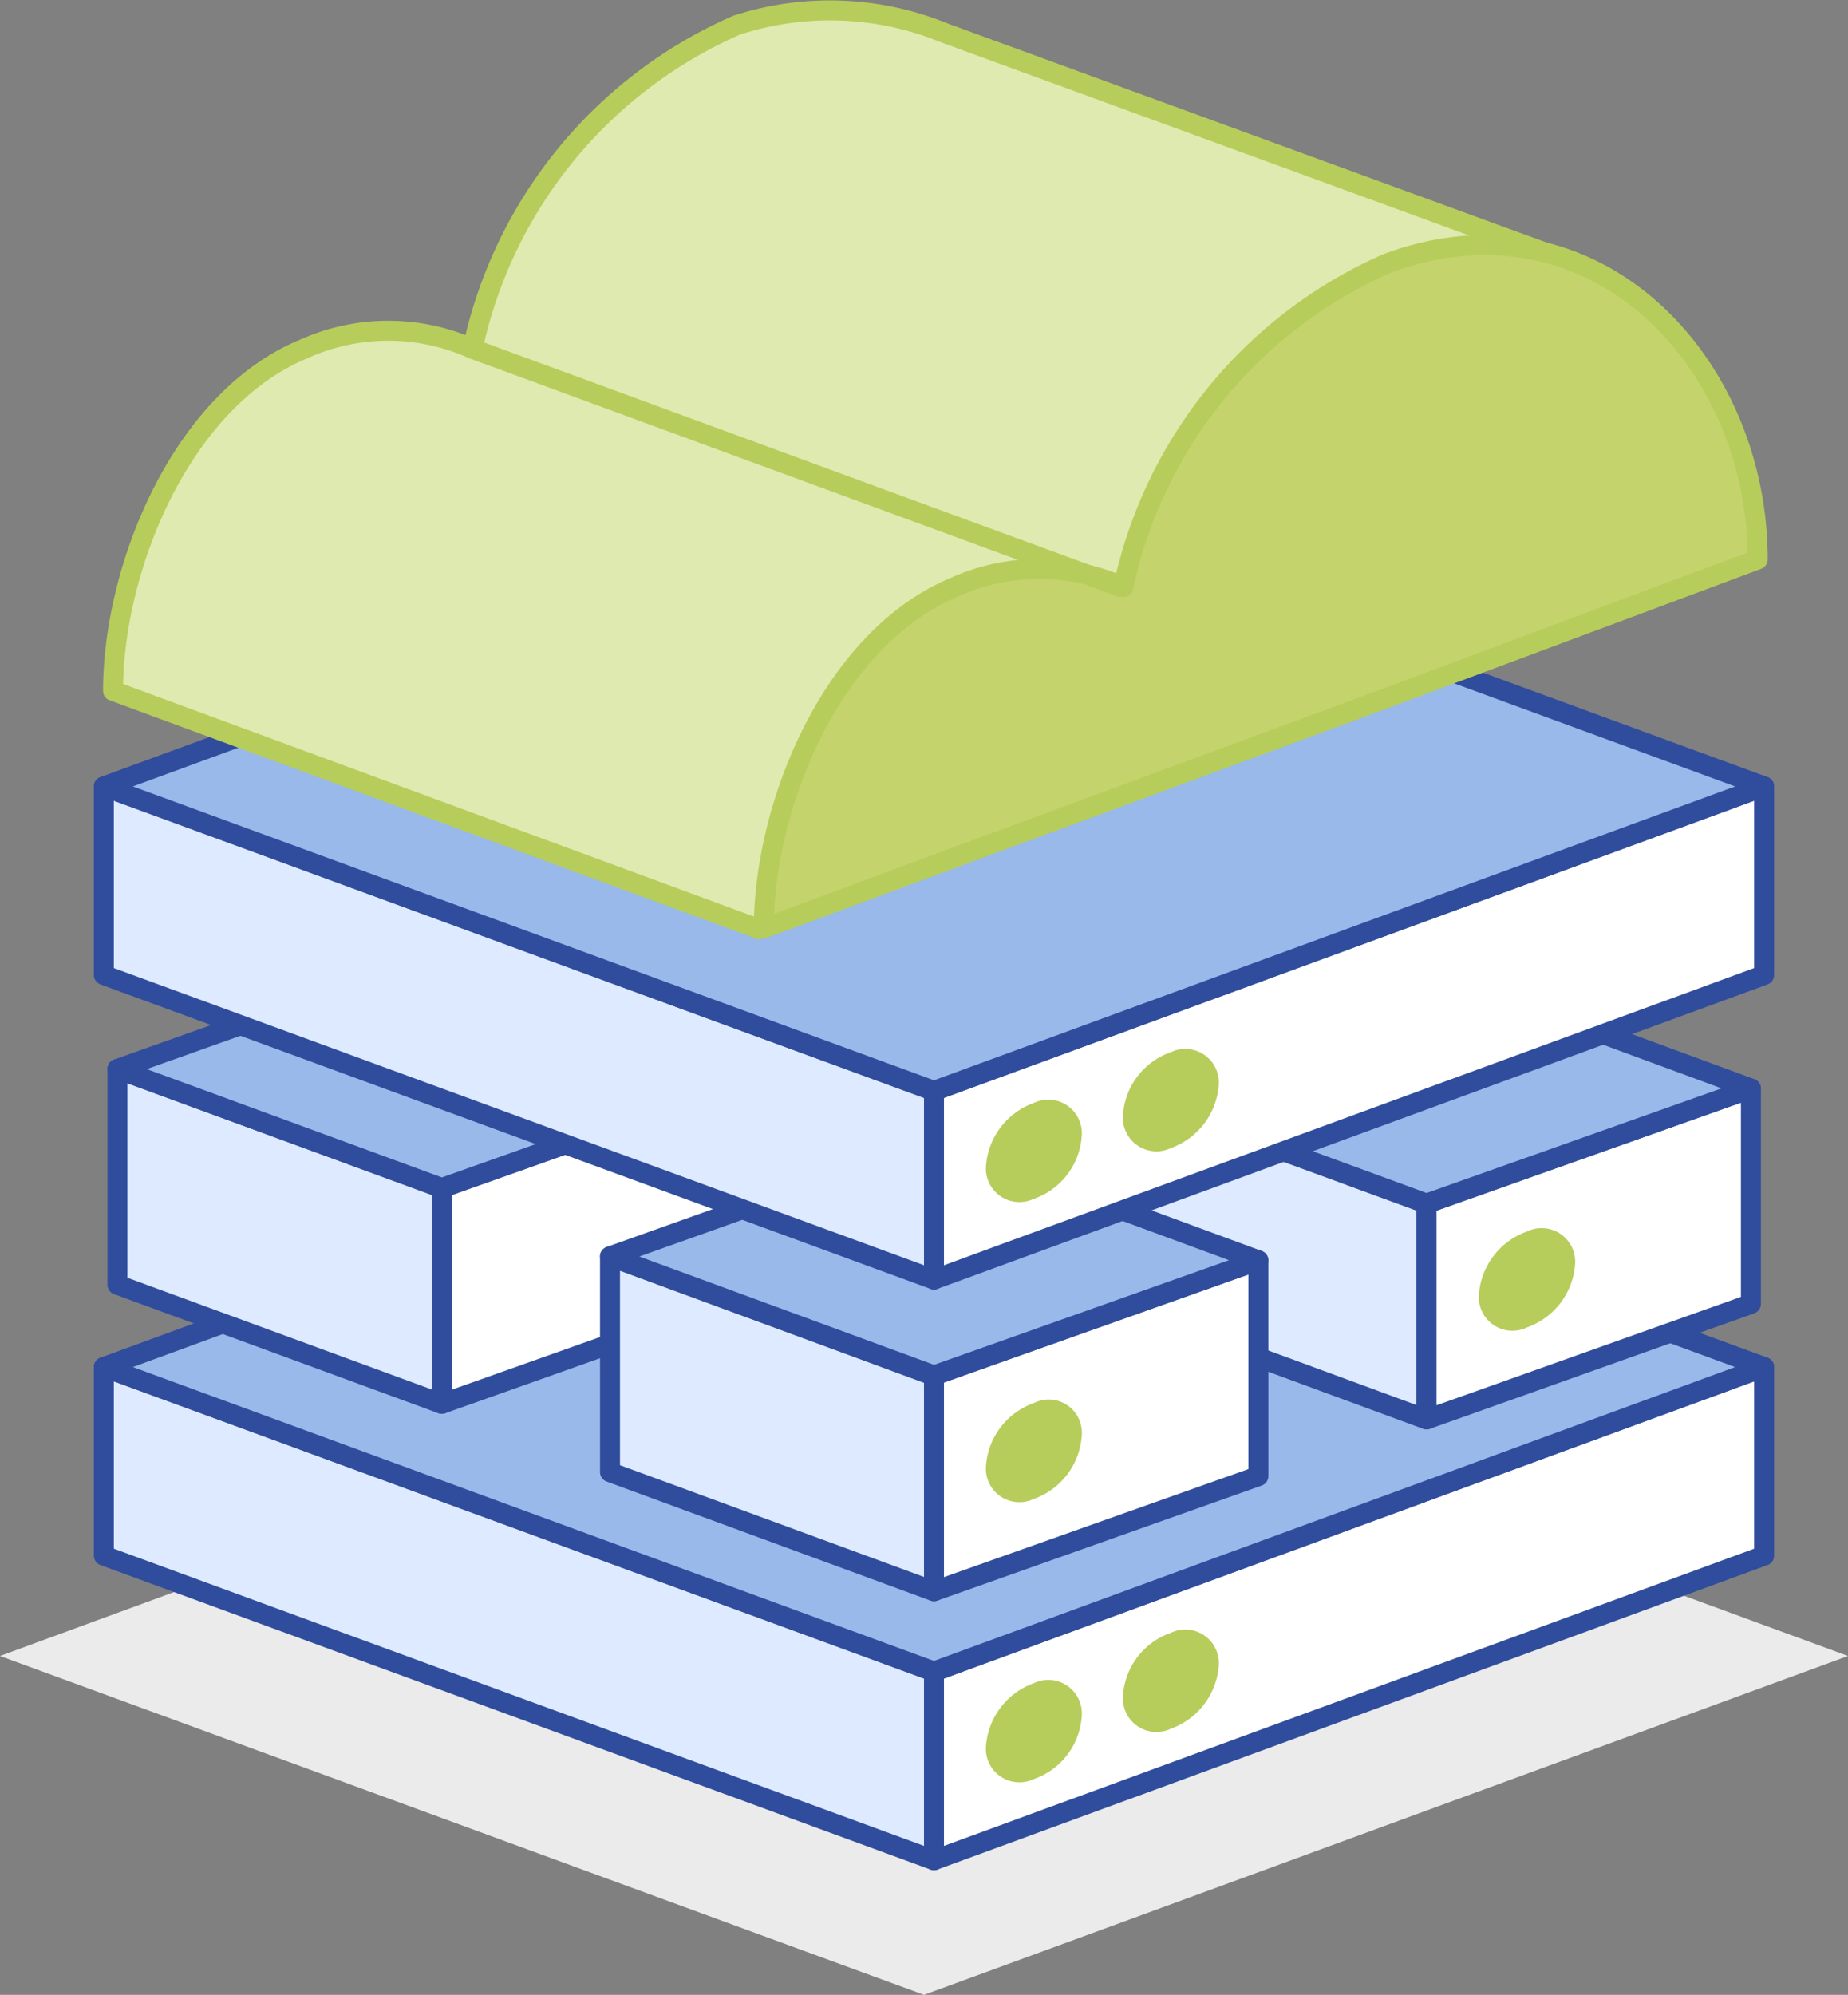 <svg xmlns="http://www.w3.org/2000/svg" viewBox="0 0 46.26 49.92"><rect x="0" y="0" width="46.26" height="49.92" fill="#808080" stroke="none"/><defs><style>.cls-1{fill:#ebebeb;}.cls-2{fill:#deeaff;}.cls-3,.cls-8{fill:none;stroke-linejoin:round;stroke-width:0.5px;}.cls-3{stroke:#304d9d;}.cls-4{fill:#fff;}.cls-5{fill:#98b9ea;}.cls-6{fill:#b6cd5b;}.cls-7{fill:#dfeab0;}.cls-8{stroke:#b6cd5b;}.cls-9{fill:#c4d36c;}</style></defs><title>system</title><g id="Layer_2" data-name="Layer 2"><g id="Layer_1-2" data-name="Layer 1"><polygon class="cls-1" points="23.13 49.92 0 41.44 23.13 32.95 46.26 41.44 23.13 49.92"/><polygon class="cls-2" points="2.6 38.93 23.38 46.55 23.38 41.83 2.6 34.21 2.6 38.93"/><polygon class="cls-3" points="2.6 38.93 23.38 46.55 23.38 41.83 2.6 34.21 2.6 38.93"/><polygon class="cls-4" points="44.16 38.93 23.38 46.55 23.38 41.83 44.16 34.21 44.16 38.93"/><polygon class="cls-3" points="44.16 38.93 23.38 46.55 23.38 41.83 44.16 34.21 44.16 38.93"/><polygon class="cls-5" points="23.38 41.83 2.6 34.21 23.38 26.59 44.16 34.21 23.38 41.83"/><polygon class="cls-3" points="23.38 41.83 2.6 34.21 23.38 26.59 44.16 34.21 23.38 41.83"/><path class="cls-6" d="M27.08,42.93a1.79,1.79,0,0,1-1.2,1.59.84.84,0,0,1-1.2-.81,1.82,1.82,0,0,1,1.2-1.59.84.84,0,0,1,1.2.81"/><path class="cls-6" d="M30.51,41.66a1.82,1.82,0,0,1-1.2,1.6.84.84,0,0,1-1.2-.81,1.79,1.79,0,0,1,1.2-1.59.84.84,0,0,1,1.2.8"/><polygon class="cls-2" points="2.94 32.15 11.06 35.13 11.06 29.73 2.94 26.75 2.94 32.15"/><polygon class="cls-3" points="2.94 32.15 11.06 35.13 11.06 29.73 2.94 26.75 2.94 32.15"/><polygon class="cls-4" points="19.17 32.25 11.06 35.13 11.06 29.73 19.17 26.85 19.17 32.25"/><polygon class="cls-3" points="19.17 32.25 11.06 35.13 11.06 29.73 19.17 26.85 19.17 32.25"/><polygon class="cls-5" points="11.06 29.73 2.94 26.75 11.06 23.86 19.17 26.85 11.06 29.73"/><polygon class="cls-3" points="11.06 29.73 2.94 26.75 11.06 23.86 19.17 26.85 11.06 29.73"/><polygon class="cls-2" points="27.59 32.53 35.71 35.52 35.71 30.12 27.59 27.14 27.59 32.53"/><polygon class="cls-3" points="27.59 32.53 35.71 35.52 35.71 30.12 27.59 27.14 27.59 32.53"/><polygon class="cls-4" points="43.83 32.63 35.71 35.52 35.71 30.12 43.83 27.24 43.83 32.63"/><polygon class="cls-3" points="43.83 32.63 35.71 35.52 35.71 30.12 43.83 27.24 43.83 32.63"/><polygon class="cls-5" points="35.71 30.12 27.59 27.14 35.71 24.25 43.83 27.24 35.71 30.12"/><polygon class="cls-3" points="35.71 30.12 27.59 27.14 35.71 24.25 43.83 27.24 35.71 30.12"/><polygon class="cls-2" points="15.27 36.84 23.38 39.82 23.38 34.43 15.27 31.44 15.27 36.84"/><polygon class="cls-3" points="15.27 36.84 23.38 39.82 23.38 34.43 15.27 31.44 15.27 36.84"/><polygon class="cls-4" points="31.5 36.94 23.38 39.82 23.38 34.42 31.5 31.54 31.5 36.94"/><polygon class="cls-3" points="31.5 36.94 23.38 39.82 23.38 34.42 31.5 31.54 31.5 36.94"/><polygon class="cls-5" points="23.38 34.42 15.27 31.44 23.38 28.55 31.5 31.54 23.38 34.42"/><polygon class="cls-3" points="23.38 34.42 15.27 31.44 23.38 28.55 31.5 31.54 23.38 34.42"/><polygon class="cls-2" points="2.6 24.4 23.38 32.02 23.38 27.3 2.6 19.68 2.6 24.4"/><polygon class="cls-3" points="2.6 24.4 23.38 32.02 23.38 27.3 2.6 19.68 2.6 24.4"/><polygon class="cls-4" points="44.16 24.4 23.38 32.02 23.38 27.3 44.16 19.68 44.16 24.4"/><polygon class="cls-3" points="44.16 24.4 23.38 32.02 23.38 27.3 44.16 19.68 44.16 24.4"/><polygon class="cls-5" points="23.38 27.3 2.6 19.68 23.38 12.06 44.16 19.68 23.38 27.3"/><polygon class="cls-3" points="23.38 27.3 2.6 19.68 23.38 12.06 44.16 19.68 23.38 27.3"/><path class="cls-6" d="M27.08,28.4A1.79,1.79,0,0,1,25.88,30a.84.84,0,0,1-1.2-.8,1.82,1.82,0,0,1,1.2-1.6.84.84,0,0,1,1.2.81"/><path class="cls-6" d="M30.51,27.13a1.82,1.82,0,0,1-1.2,1.6.84.84,0,0,1-1.2-.81,1.79,1.79,0,0,1,1.2-1.59.84.84,0,0,1,1.2.8"/><path class="cls-6" d="M27.08,35.91a1.81,1.81,0,0,1-1.2,1.6.84.84,0,0,1-1.2-.81,1.81,1.81,0,0,1,1.2-1.59.83.83,0,0,1,1.2.8"/><path class="cls-6" d="M39.43,31.62a1.82,1.82,0,0,1-1.21,1.6.84.84,0,0,1-1.2-.81,1.81,1.81,0,0,1,1.2-1.59.84.84,0,0,1,1.21.8"/><path class="cls-7" d="M39.63,6.67,23.63.82A7.56,7.56,0,0,0,18.44.63a11.45,11.45,0,0,0-6.61,8.1,5.14,5.14,0,0,0-4.22,0C4.53,10,2.83,14.22,2.83,17.29l16.28,6"/><path class="cls-8" d="M39.63,6.67,23.63.82A7.56,7.56,0,0,0,18.44.63a11.45,11.45,0,0,0-6.61,8.1,5.14,5.14,0,0,0-4.22,0C4.53,10,2.83,14.22,2.83,17.29l16.28,6"/><path class="cls-9" d="M34,17.73,44,14c0-5-4.15-9.31-9.27-7.41a11.45,11.45,0,0,0-6.61,8.1,5.14,5.14,0,0,0-4.22,0c-3.08,1.28-4.78,5.47-4.78,8.54l5.53-2.05Z"/><path class="cls-8" d="M34,17.73,44,14c0-5-4.15-9.31-9.27-7.41a11.45,11.45,0,0,0-6.61,8.1,5.14,5.14,0,0,0-4.22,0c-3.08,1.28-4.78,5.47-4.78,8.54l5.53-2.05Z"/><line class="cls-7" x1="11.83" y1="8.73" x2="28.11" y2="14.71"/><line class="cls-8" x1="11.83" y1="8.73" x2="28.11" y2="14.71"/></g></g></svg>
